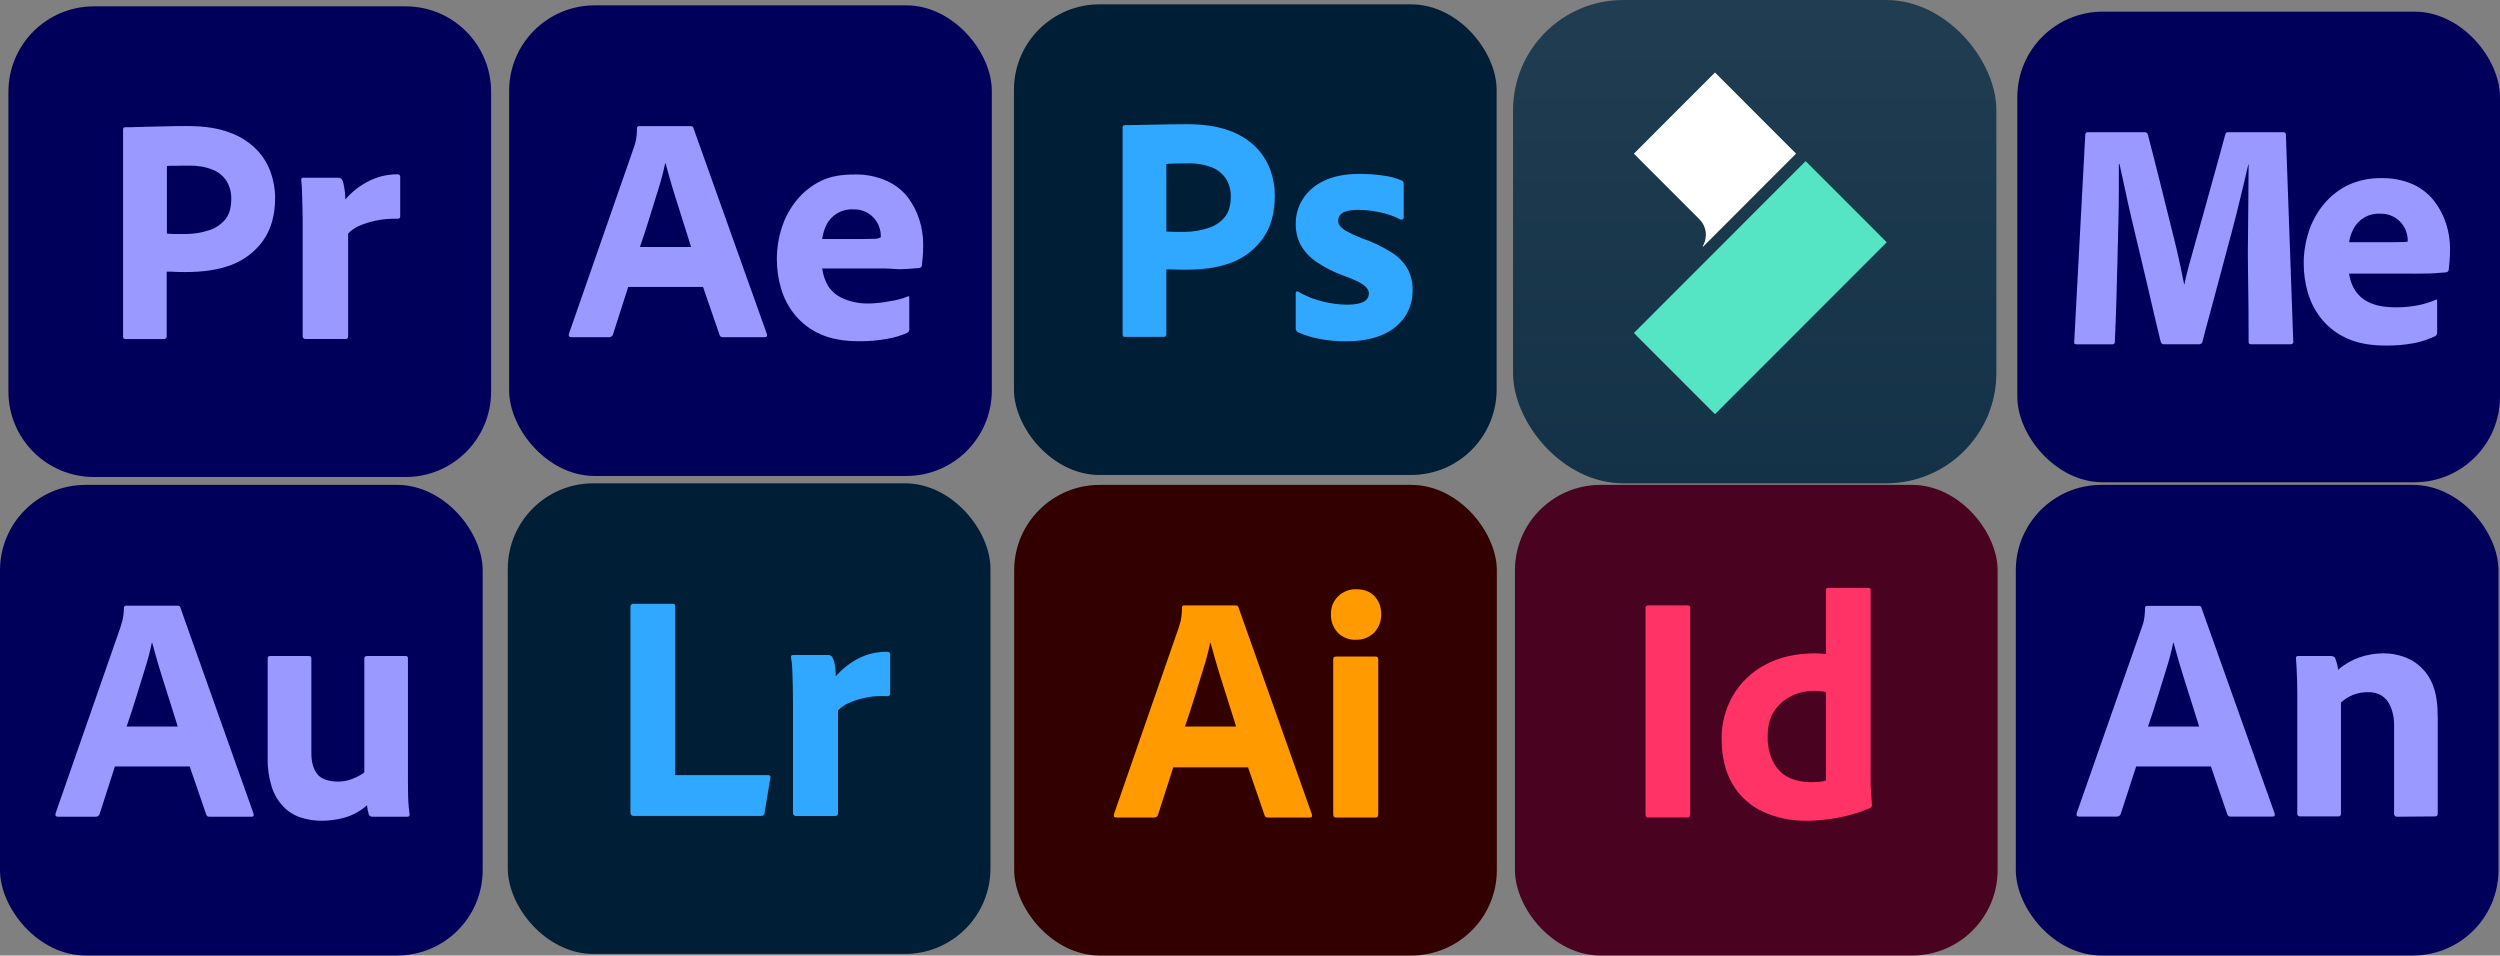 <?xml version="1.0" encoding="UTF-8"?>
<svg id="Layer_1" data-name="Layer 1" xmlns="http://www.w3.org/2000/svg" xmlns:xlink="http://www.w3.org/1999/xlink" viewBox="0 0 923.86 353.1">
  <rect x="0" y="0" width="923.86" height="353.1" fill="#808080" stroke="none"/>
  <defs>
    <style>
      .cls-1 {
        fill: #99f;
      }

      .cls-2 {
        fill: #fff;
      }

      .cls-3 {
        fill: #300;
      }

      .cls-4 {
        fill: #001e36;
      }

      .cls-5 {
        fill: #f36;
      }

      .cls-6 {
        fill: #49021f;
      }

      .cls-7 {
        fill: #55e5c5;
      }

      .cls-8 {
        fill: #31a8ff;
      }

      .cls-9 {
        fill: #00005b;
      }

      .cls-10 {
        fill: url(#linear-gradient);
      }

      .cls-11 {
        fill: #ff9a00;
      }
    </style>
    <linearGradient id="linear-gradient" x1="648.44" y1="356.01" x2="648.44" y2="177.4" gradientTransform="translate(0 356.01) scale(1 -1)" gradientUnits="userSpaceOnUse">
      <stop offset="0" stop-color="#203d51"/>
      <stop offset="1" stop-color="#143247"/>
    </linearGradient>
  </defs>
  <g id="Layer_2" data-name="Layer 2">
    <g id="Surfaces">
      <g id="Video_Audio_Surface" data-name="Video Audio Surface">
        <g id="Outline_no_shadow" data-name="Outline no shadow">
          <path class="cls-9" d="M34.7,2.35h115.2c17.47,0,31.59,14.12,31.59,31.59v110.74c0,17.47-14.12,31.59-31.59,31.59H34.7c-17.47,0-31.59-14.12-31.59-31.59V33.94C3.12,16.47,17.24,2.35,34.7,2.35Z"/>
        </g>
      </g>
    </g>
    <g id="Outlined_Mnemonics_Logos" data-name="Outlined Mnemonics Logos">
      <g id="Pr">
        <path class="cls-1" d="M45.48,124.31V47.84c0-.52.22-.82.74-.82,1.26,0,2.45,0,4.16-.07,1.78-.07,3.64-.07,5.65-.15,2.01-.07,4.16-.07,6.47-.15,2.3-.07,4.53-.07,6.76-.07,6.09,0,11.15.74,15.31,2.3,3.72,1.26,7.13,3.34,9.96,6.09,2.38,2.38,4.24,5.28,5.43,8.47,1.11,3.12,1.71,6.32,1.71,9.66,0,6.39-1.49,11.67-4.46,15.83-2.97,4.16-7.13,7.28-11.97,9.07-5.05,1.86-10.63,2.53-16.72,2.53-1.78,0-2.97,0-3.72-.07s-1.78-.07-3.2-.07v23.86c.07.52-.3.97-.82,1.04h-14.42c-.59,0-.89-.3-.89-.97ZM61.68,61.36v24.97c1.04.07,2.01.15,2.9.15h3.94c2.9,0,5.8-.45,8.55-1.34,2.38-.67,4.46-2.08,6.09-3.94,1.56-1.86,2.3-4.38,2.3-7.65.07-2.3-.52-4.61-1.71-6.61-1.26-1.93-3.05-3.42-5.2-4.24-2.75-1.11-5.72-1.56-8.77-1.49-1.93,0-3.64,0-5.05.07-1.49-.07-2.53,0-3.05.07h0Z"/>
        <path class="cls-1" d="M112.07,65.67h13.01c.74,0,1.34.52,1.56,1.19.22.59.37,1.19.45,1.86.15.74.3,1.56.37,2.3.07.82.15,1.71.15,2.68,2.23-2.6,4.91-4.76,7.95-6.39,3.42-1.93,7.36-2.9,11.3-2.9.52-.07.97.3,1.04.82v14.79c0,.59-.37.82-1.19.82-2.68-.07-5.43.15-8.03.74-2.16.45-4.24,1.11-6.24,2.01-1.41.67-2.75,1.56-3.79,2.75v37.9c0,.74-.3,1.04-.97,1.04h-14.64c-.59.07-1.11-.3-1.19-.89v-41.47c0-1.78,0-3.64-.07-5.57s-.07-3.86-.15-5.8c0-1.71-.15-3.34-.3-5.05-.07-.37.15-.74.52-.82,0-.07.15-.07.22,0h0Z"/>
      </g>
    </g>
  </g>
  <g id="Layer_2-2" data-name="Layer 2">
    <g id="Surfaces-2" data-name="Surfaces">
      <g id="Video_Audio_Surface-2" data-name="Video Audio Surface">
        <g id="Outline_no_shadow-2" data-name="Outline no shadow">
          <rect class="cls-9" x="188.15" y="1.98" width="178.37" height="173.91" rx="31.59" ry="31.59"/>
        </g>
      </g>
    </g>
    <g id="Outlined_Mnemonics_Logos-2" data-name="Outlined Mnemonics Logos">
      <g id="Ae">
        <path class="cls-1" d="M259.8,106.03h-27.64l-5.62,17.5c-.16.66-.76,1.11-1.44,1.08h-14c-.8,0-1.08-.44-.84-1.32l23.93-68.64c.24-.72.48-1.42.72-2.34.31-1.6.47-3.22.48-4.85-.06-.4.22-.78.63-.84.07,0,.14,0,.21,0h19.03c.56,0,.88.2.96.6l27.16,76.18c.24.8,0,1.2-.72,1.2h-15.56c-.55.06-1.06-.3-1.2-.84l-6.1-17.74ZM236.47,91.27h18.91c-.48-1.59-1.04-3.39-1.68-5.38-.64-1.99-1.32-4.13-2.03-6.4-.72-2.27-1.44-4.55-2.15-6.82-.72-2.27-1.38-4.47-1.97-6.58-.6-2.11-1.14-4.05-1.62-5.8h-.12c-.67,3.23-1.51,6.43-2.51,9.57-1.12,3.59-2.25,7.26-3.41,11.01-1.16,3.75-2.29,7.22-3.41,10.41Z"/>
        <path class="cls-1" d="M327.41,99.22h-23.57c.29,2.33,1.06,4.58,2.27,6.59,1.34,1.99,3.23,3.55,5.44,4.49,3,1.3,6.24,1.93,9.51,1.86,2.59-.05,5.18-.33,7.72-.85,2.27-.31,4.5-.89,6.64-1.73.4-.32.6-.12.6.6v11.37c.02.31-.04.62-.18.9-.14.22-.32.4-.54.54-2.37,1.05-4.86,1.79-7.41,2.21-3.47.65-7,.95-10.53.9-5.67,0-10.41-.88-14.24-2.63-3.62-1.59-6.81-4.01-9.33-7.06-2.35-2.87-4.1-6.19-5.15-9.75-1.03-3.52-1.56-7.16-1.56-10.83-.01-4,.62-7.98,1.85-11.79,1.19-3.71,3.08-7.16,5.56-10.17,2.45-2.97,5.51-5.38,8.97-7.06,3.51-1.71,7.66-2.33,12.44-2.33,3.97-.1,7.91.68,11.55,2.27,3.06,1.3,5.75,3.34,7.84,5.92,1.96,2.53,3.46,5.39,4.43,8.44.94,2.94,1.43,6.01,1.44,9.09,0,1.76-.06,3.35-.18,4.79-.12,1.44-.22,2.47-.3,3.11-.06.55-.53.96-1.08.96-.48,0-1.3.06-2.45.18-1.16.12-2.59.2-4.31.24-1.72.04-3.53-.25-5.44-.25ZM303.84,88.31h15.67c1.91,0,3.33-.02,4.25-.06.61-.06,1.21-.26,1.74-.58v-.72c-.02-.94-.19-1.86-.48-2.75-1.33-4.2-5.29-6.99-9.69-6.82-4.11-.25-7.99,1.96-9.87,5.62-.82,1.67-1.37,3.46-1.62,5.3Z"/>
      </g>
    </g>
  </g>
  <g id="Layer_2-3" data-name="Layer 2">
    <g id="Surfaces-3" data-name="Surfaces">
      <g id="Photo_Surface" data-name="Photo Surface">
        <g id="Outline_no_shadow-3" data-name="Outline no shadow">
          <rect class="cls-4" x="374.7" y="1.61" width="178.37" height="173.91" rx="31.59" ry="31.59"/>
        </g>
      </g>
    </g>
    <g id="Outlined_Mnemonics_Logos-3" data-name="Outlined Mnemonics Logos">
      <g id="Ps">
        <path class="cls-8" d="M414.86,123.56V47.1c0-.56.24-.84.72-.84,1.27,0,2.44-.02,4.19-.06,1.75-.04,3.65-.08,5.68-.12,2.03-.04,4.19-.08,6.46-.12,2.27-.04,4.53-.06,6.76-.06,6.06,0,11.17.76,15.32,2.27,3.74,1.27,7.16,3.35,9.99,6.1,2.4,2.39,4.26,5.26,5.44,8.44,1.12,3.09,1.69,6.35,1.68,9.63,0,6.38-1.48,11.65-4.43,15.79-2.97,4.16-7.15,7.32-11.97,9.03-5.03,1.88-10.61,2.51-16.75,2.51-1.76,0-2.99-.02-3.71-.06-.72-.04-1.79-.06-3.23-.06v23.87c.07.52-.29,1-.81,1.08-.09.01-.18.01-.27,0h-14.25c-.56,0-.84-.32-.84-.96ZM431.02,60.62v24.94c1.04.08,1.99.12,2.87.12h3.95c2.91,0,5.79-.47,8.56-1.37,2.37-.7,4.49-2.07,6.1-3.95,1.56-1.83,2.33-4.39,2.33-7.66.06-2.31-.54-4.6-1.74-6.58-1.26-1.92-3.07-3.4-5.2-4.25-2.78-1.08-5.75-1.59-8.73-1.5-1.91,0-3.61.02-5.09.06-1.48.04-2.49.1-3.05.18h0Z"/>
        <path class="cls-8" d="M517.37,81.03c-2.25-1.16-4.64-2-7.12-2.51-2.73-.63-5.52-.95-8.32-.96-1.51-.04-3.03.14-4.49.54-.93.21-1.76.74-2.33,1.5-.39.61-.6,1.31-.6,2.03.02.7.27,1.37.72,1.91.7.82,1.55,1.49,2.51,1.97,1.71.92,3.46,1.74,5.26,2.45,4.02,1.34,7.85,3.17,11.43,5.44,2.43,1.54,4.45,3.65,5.86,6.16,1.19,2.37,1.78,5,1.73,7.66.07,3.51-.93,6.95-2.87,9.87-2.08,2.96-4.97,5.27-8.32,6.64-3.63,1.59-8.12,2.39-13.46,2.39-3.39.03-6.78-.29-10.11-.96-2.62-.48-5.17-1.28-7.6-2.39-.53-.28-.86-.84-.84-1.44v-12.92c-.03-.26.09-.51.3-.66.21-.12.47-.1.66.06,2.86,1.69,5.97,2.92,9.21,3.65,2.86.72,5.79,1.1,8.73,1.14,2.79,0,4.85-.36,6.16-1.08,1.21-.56,1.99-1.78,1.97-3.11,0-1.04-.6-2.03-1.79-2.99-1.2-.96-3.63-2.11-7.3-3.47-3.76-1.31-7.32-3.12-10.59-5.38-2.34-1.63-4.26-3.78-5.62-6.28-1.18-2.36-1.77-4.96-1.73-7.6,0-3.17.86-6.27,2.51-8.97,1.88-2.98,4.58-5.34,7.78-6.82,3.51-1.75,7.9-2.63,13.16-2.63,3.08-.02,6.16.2,9.21.66,2.21.28,4.37.86,6.41,1.73.33.09.6.34.72.66.08.29.12.59.12.9v12.09c.02.29-.12.56-.36.72-.32.16-.71.16-1.03,0Z"/>
      </g>
    </g>
  </g>
  <g>
    <rect class="cls-10" x="559.14" width="178.61" height="178.61" rx="40.75" ry="40.75"/>
    <path class="cls-2" d="M628.03,81.05l-24.24-24.26,29.97-30,29.96,29.98-34.36,34.4-.16-.16c1.92-3.12,1.53-7.26-1.18-9.97Z"/>
    <path class="cls-7" d="M697.23,89.53l-63.47,63.52-29.97-29.99,63.47-63.52,29.97,29.99Z"/>
  </g>
  <g id="Layer_2-4" data-name="Layer 2">
    <g id="Surfaces-4" data-name="Surfaces">
      <g id="Video_Audio_Surface-3" data-name="Video Audio Surface">
        <g id="Outline_no_shadow-4" data-name="Outline no shadow">
          <rect class="cls-9" x="745.49" y="4.31" width="178.37" height="173.91" rx="31.59" ry="31.59"/>
        </g>
      </g>
    </g>
    <g id="Outlined_Mnemonics_Logos-4" data-name="Outlined Mnemonics Logos">
      <g id="Me">
        <path class="cls-1" d="M770.64,49.57c.04-.44.43-.76.88-.72.01,0,.02,0,.03,0h20.92c.57-.08,1.1.28,1.25.84.53,2.08,1.17,4.57,1.93,7.48.76,2.91,1.57,6.12,2.44,9.63.87,3.51,1.76,7.1,2.67,10.77.91,3.67,1.8,7.24,2.67,10.71.87,3.47,1.61,6.66,2.22,9.57.61,2.91,1.1,5.33,1.48,7.24h.11c.3-1.68.83-3.91,1.59-6.7.76-2.79,1.63-5.92,2.61-9.39.98-3.47,1.99-7.04,3.01-10.71,1.02-3.67,2.03-7.3,3.01-10.89.98-3.59,1.91-6.92,2.78-9.99.87-3.07,1.57-5.64,2.1-7.72.08-.5.52-.86,1.02-.84h20.35c.49-.07.95.28,1.02.77,0,.02,0,.04,0,.06l2.73,76.46c.09.27.02.57-.17.78-.19.2-.46.31-.74.3h-14.78c-.2,0-.41-.06-.57-.18-.17-.17-.26-.42-.23-.66,0-4.07-.02-8.34-.06-12.8-.04-4.47-.1-8.95-.17-13.46-.08-4.51-.08-8.83,0-12.98.07-4.15.11-7.98.11-11.49,0-3.51.02-6.56.06-9.15.04-2.59.06-4.53.06-5.8h-.11c-.45,2-1.06,4.61-1.82,7.84-.76,3.23-1.65,6.86-2.67,10.89-1.02,4.03-2.12,8.2-3.3,12.5-1.18,4.31-2.31,8.58-3.41,12.8-1.1,4.23-2.16,8.18-3.18,11.85-1.02,3.67-1.88,6.9-2.56,9.69-.14.57-.66.97-1.25.96h-12.84c-.64.09-1.23-.33-1.36-.96-.68-2.79-1.46-6.02-2.33-9.69-.87-3.67-1.76-7.5-2.67-11.49-.91-3.99-1.88-8.08-2.9-12.26-1.02-4.19-1.99-8.24-2.9-12.14-.91-3.91-1.72-7.58-2.44-11.01-.72-3.43-1.38-6.46-1.99-9.09h-.23v9.45c0,3.67-.06,7.72-.17,12.15-.11,4.43-.23,9.05-.34,13.88-.11,4.83-.25,9.81-.4,14.96-.15,5.15-.34,10.23-.57,15.26,0,.64-.3.96-.91.96h-13.19c-.26.01-.51-.05-.74-.18-.19-.12-.25-.42-.17-.9l4.09-76.58Z"/>
        <path class="cls-1" d="M891.66,101.12h-23.57c.29,2.24,1.07,4.38,2.27,6.28,1.34,1.99,3.23,3.55,5.44,4.49,2.43,1.12,5.6,1.68,9.51,1.68,2.59.01,5.17-.21,7.72-.66,2.41-.43,4.75-1.13,7-2.09.4-.32.6-.12.6.6v11.37c.02.31-.04.62-.18.9-.14.22-.32.4-.54.54-2.48,1.17-5.09,2.04-7.78,2.57-3.47.65-7,.95-10.53.9-5.67,0-10.41-.88-14.24-2.63-3.62-1.59-6.81-4.01-9.33-7.06-2.35-2.87-4.1-6.19-5.15-9.75-1.03-3.52-1.56-7.16-1.56-10.83-.01-4,.62-7.98,1.85-11.79,1.19-3.71,3.08-7.16,5.56-10.17,2.45-2.97,5.51-5.38,8.97-7.06,3.9-1.8,8.15-2.68,12.44-2.57,3.97-.1,7.91.68,11.55,2.27,3.07,1.39,5.76,3.51,7.84,6.16,1.96,2.53,3.46,5.39,4.43,8.44.94,2.94,1.43,6.01,1.44,9.09,0,1.76-.06,3.35-.18,4.79-.12,1.44-.22,2.47-.3,3.11-.06.55-.53.96-1.08.96-.48,0-1.3.06-2.45.18-1.16.12-2.59.2-4.31.24-1.72.04-3.53.06-5.44.06ZM868.09,89.51h15.67c1.91,0,3.33-.02,4.25-.06.58,0,1.16-.06,1.74-.18v-.72c-.02-.94-.19-1.86-.48-2.75-1.33-4.2-5.29-6.99-9.69-6.82-4.11-.25-7.99,1.96-9.87,5.62-.82,1.53-1.36,3.19-1.62,4.91Z"/>
      </g>
    </g>
  </g>
  <rect class="cls-9" y="179.19" width="178.37" height="173.91" rx="31.59" ry="31.59"/>
  <path class="cls-1" d="M70.1,283.24h-27.64l-5.62,17.5c-.16.66-.76,1.11-1.44,1.08h-14c-.8,0-1.08-.44-.84-1.32l23.93-68.64c.24-.72.48-1.54.72-2.45.37-1.55.56-3.14.58-4.74-.06-.4.22-.78.63-.84.07,0,.14,0,.21,0h19.03c.56,0,.88.2.96.6l27.06,76.19c.24.8,0,1.2-.72,1.2h-15.56c-.55.06-1.06-.3-1.2-.84l-6.1-17.74ZM46.77,268.48h18.91c-.48-1.59-1.04-3.39-1.68-5.38-.64-1.99-1.32-4.13-2.03-6.4-.72-2.27-1.44-4.55-2.15-6.82-.72-2.27-1.38-4.47-1.97-6.58-.6-2.11-1.14-4.05-1.62-5.8h-.12c-.67,3.23-1.51,6.43-2.51,9.57-1.12,3.59-2.25,7.26-3.41,11.01-1.16,3.75-2.29,7.22-3.41,10.41h0Z"/>
  <path class="cls-1" d="M150.75,243.26v45.56c0,1.99.02,3.77.06,5.32.04,1.56.12,2.91.24,4.07.12,1.16.22,1.85.3,2.65.08.64-.2.96-.84.96h-12.8c-.61.06-1.19-.27-1.44-.84-.17-.61-.31-1.23-.42-1.85-.11-.52-.17-1.04-.18-1.57-2.41,2.15-5.27,3.72-8.38,4.61-2.69.73-5.47,1.12-8.26,1.14-2.74.03-5.47-.39-8.08-1.26-2.41-.82-4.59-2.22-6.34-4.07-1.9-2.06-3.33-4.51-4.19-7.18-1.07-3.42-1.58-7-1.5-10.59v-36.82c-.07-.46.25-.89.72-.96.08-.01.16-.01.24,0h14.22c.46-.07.89.26.96.72.01.08.01.16,0,.24v34.91c0,3.27.72,5.84,2.15,7.72,1.44,1.88,4.33,2.81,7.68,2.81,1.72.02,3.42-.28,5.03-.9,1.68-.59,3.27-1.42,4.71-2.45v-42.21c0-.56.36-.84,1.08-.84h14.19c.41-.06.78.23.84.63,0,.07,0,.14,0,.21Z"/>
  <g id="Layer_2-5" data-name="Layer 2">
    <g id="Surfaces-5" data-name="Surfaces">
      <g id="Photo_Surface-2" data-name="Photo Surface">
        <g id="Outline_no_shadow-5" data-name="Outline no shadow">
          <rect class="cls-4" x="187.65" y="178.61" width="178.37" height="173.91" rx="31.59" ry="31.59"/>
        </g>
      </g>
    </g>
    <g id="Outlined_Mnemonics_Logos-5" data-name="Outlined Mnemonics Logos">
      <g id="Lr">
        <path class="cls-8" d="M281.32,301.52h-47.14c-.8,0-1.2-.44-1.2-1.32v-75.98c-.07-.52.29-1,.81-1.08.09-.01.18-.01.27,0h14.6c.41-.06.78.23.84.63,0,.07,0,.14,0,.21v62.46h34.34c.72,0,1,.36.84,1.08l-2.15,12.92c-.01.36-.19.69-.48.9-.22.12-.47.18-.72.18Z"/>
        <path class="cls-8" d="M293.16,242.06h13.04c.73,0,1.36.49,1.56,1.2.28.52.49,1.09.6,1.68.17.77.29,1.55.36,2.33.08.84.12,1.73.12,2.69,2.24-2.6,4.93-4.77,7.96-6.4,3.4-1.84,7.21-2.76,11.07-2.69.52-.07,1,.29,1.08.81.01.09.01.18,0,.27v14.48c0,.56-.4.84-1.2.84-4.82-.3-9.64.56-14.06,2.51-1.5.65-2.86,1.58-4.01,2.75v37.93c0,.72-.32,1.08-.96,1.08h-14.48c-.58.08-1.11-.32-1.2-.9-.01-.1-.01-.2,0-.3v-41.16c0-1.75-.02-3.61-.06-5.56-.04-1.95-.1-3.89-.18-5.8-.05-1.64-.21-3.28-.48-4.91-.1-.37.13-.74.49-.84.11-.03.23-.03.34,0h0Z"/>
      </g>
    </g>
  </g>
  <g id="Surfaces-6" data-name="Surfaces">
    <g id="Publishing_Surface" data-name="Publishing Surface">
      <g id="Outline_no_shadow-6" data-name="Outline no shadow">
        <rect class="cls-6" x="559.84" y="179.19" width="178.37" height="173.91" rx="31.59" ry="31.59"/>
      </g>
    </g>
  </g>
  <g id="Outlined_Mnemonics_Logos-6" data-name="Outlined Mnemonics Logos">
    <g id="Id">
      <path class="cls-5" d="M624.61,224.68v76.22c0,.8-.36,1.2-1.08,1.2h-14.48c-.64,0-.96-.4-.96-1.2v-76.22c0-.64.36-.96,1.08-.96h14.48c.46-.07.89.26.96.72.01.08.01.16,0,.24Z"/>
      <path class="cls-5" d="M667.45,303.3c-5.51.08-10.96-1.06-15.97-3.35-4.67-2.16-8.57-5.69-11.19-10.11-2.71-4.51-4.07-10.15-4.07-16.93-.05-5.49,1.36-10.9,4.07-15.67,2.79-4.87,6.9-8.85,11.85-11.49,5.18-2.87,11.45-4.31,18.79-4.31.4,0,.92.02,1.56.06.64.04,1.4.1,2.27.18v-23.57c0-.56.24-.84.72-.84h15.08c.35-.05.67.19.72.54,0,.06,0,.12,0,.18v70.72c0,1.36.06,2.83.18,4.43.12,1.6.22,3.03.3,4.31.03.51-.26.98-.72,1.2-3.89,1.62-7.94,2.83-12.09,3.59-3.79.7-7.63,1.06-11.49,1.08ZM674.75,288.46v-32.67c-.65-.18-1.31-.3-1.97-.36-.82-.08-1.63-.12-2.45-.12-2.9-.03-5.77.63-8.38,1.91-2.53,1.26-4.7,3.16-6.28,5.5-1.64,2.39-2.45,5.54-2.45,9.45-.06,2.61.37,5.2,1.26,7.66.72,1.98,1.87,3.77,3.35,5.26,1.42,1.37,3.14,2.4,5.03,2.99,1.99.64,4.07.97,6.16.96,1.12,0,2.15-.04,3.11-.12.89-.07,1.77-.23,2.63-.48Z"/>
    </g>
  </g>
  <g id="Layer_2-6" data-name="Layer 2">
    <g id="Surfaces-7" data-name="Surfaces">
      <g id="Video_Audio_Surface-4" data-name="Video Audio Surface">
        <g id="Outline_no_shadow-7" data-name="Outline no shadow">
          <rect class="cls-9" x="744.93" y="179.19" width="178.37" height="173.91" rx="31.59" ry="31.59"/>
        </g>
      </g>
    </g>
    <g id="Outlined_Mnemonics_Logos-7" data-name="Outlined Mnemonics Logos">
      <g id="An">
        <path class="cls-1" d="M817.05,283.24h-27.64l-5.68,17.44c-.16.66-.76,1.11-1.44,1.08h-14c-.8,0-1.08-.44-.84-1.32l24.03-68.57c.24-.72.48-1.36.72-2.28.31-1.6.47-3.22.48-4.85-.06-.4.22-.78.63-.84.07,0,.14,0,.21,0h19.02c.56,0,.88.2.96.6l27.06,76.06c.24.8,0,1.2-.72,1.2h-15.56c-.55.06-1.06-.3-1.2-.84l-6.05-17.68ZM793.77,268.48h18.91c-.48-1.59-1.04-3.39-1.68-5.38-.64-1.99-1.32-4.13-2.03-6.4-.72-2.27-1.44-4.55-2.15-6.82-.72-2.27-1.38-4.47-1.97-6.58-.6-2.11-1.14-4.05-1.62-5.8h-.12c-.67,3.23-1.51,6.43-2.51,9.57-1.12,3.59-2.25,7.26-3.41,11.01-1.16,3.75-2.29,7.22-3.41,10.41Z"/>
        <path class="cls-1" d="M848.95,300.62v-44.1c0-1.36-.02-2.87-.06-4.55-.04-1.68-.1-3.27-.18-4.79-.08-1.51-.16-2.92-.24-3.8-.1-.24-.05-.52.12-.72.2-.17.46-.26.72-.24h11.94c.41-.01.82.07,1.2.24.32.17.55.48.6.84.16.48.34,1.02.54,1.62.22.79.36,1.6.42,2.42,2.31-2.03,4.99-3.59,7.9-4.61,2.89-1,5.92-1.5,8.97-1.5,2.38.01,4.74.39,7,1.14,5.29,1.69,9.48,5.77,11.31,11.01,1.2,3.07,1.67,7.04,1.67,11.91v35.13c0,.72-.32,1.08-.96,1.08l-13.98.12c-.58.08-1.11-.32-1.2-.9-.01-.1-.01-.2,0-.3v-33.33c-.04-2.23-.53-4.43-1.44-6.47-.64-1.5-1.7-2.79-3.05-3.71-1.53-.93-3.3-1.39-5.09-1.32-1.92-.03-3.83.32-5.62,1.02-1.64.65-3.14,1.61-4.43,2.81v40.99c0,.72-.32,1.08-.96,1.08h-14.1c-.52.07-1-.29-1.08-.81-.01-.09-.01-.18,0-.27Z"/>
      </g>
    </g>
  </g>
  <g id="Layer_2-7" data-name="Layer 2">
    <g id="Surfaces-8" data-name="Surfaces">
      <g id="Drawing_Surface" data-name="Drawing Surface">
        <g id="Outline_no_shadow-8" data-name="Outline no shadow">
          <rect class="cls-3" x="374.78" y="179.19" width="178.37" height="173.91" rx="31.59" ry="31.59"/>
        </g>
      </g>
    </g>
    <g id="Outlined_Mnemonics_Logos-8" data-name="Outlined Mnemonics Logos">
      <g id="Ai">
        <path class="cls-11" d="M461.22,283.56h-27.64l-5.62,17.47c-.16.66-.76,1.11-1.44,1.08h-14c-.8,0-1.08-.44-.84-1.32l23.93-68.92c.24-.72.48-1.54.72-2.45.31-1.6.47-3.22.48-4.85-.06-.4.22-.78.63-.84.07,0,.14,0,.21,0h19.02c.56,0,.88.2.96.6l27.16,76.58c.24.8,0,1.2-.72,1.2h-15.56c-.55.06-1.06-.3-1.2-.84l-6.1-17.71ZM437.88,268.48h18.91c-.48-1.59-1.04-3.39-1.68-5.38-.64-1.99-1.32-4.13-2.03-6.4-.72-2.27-1.44-4.55-2.15-6.82-.72-2.27-1.38-4.47-1.97-6.58-.6-2.11-1.14-4.05-1.62-5.8h-.12c-.67,3.23-1.51,6.43-2.51,9.57-1.12,3.59-2.25,7.26-3.41,11.01-1.16,3.75-2.29,7.22-3.41,10.41h0Z"/>
        <path class="cls-11" d="M500.94,236.41c-2.47.1-4.86-.86-6.58-2.63-1.71-1.85-2.62-4.3-2.51-6.82-.09-2.5.89-4.91,2.69-6.64,1.78-1.71,4.17-2.64,6.64-2.57,2.87,0,5.13.86,6.76,2.57,1.67,1.8,2.55,4.19,2.45,6.64.1,2.53-.83,4.99-2.57,6.82-1.83,1.8-4.32,2.75-6.88,2.63ZM492.68,300.91v-57.2c0-.72.32-1.08.96-1.08h14.72c.64,0,.96.36.96,1.08v57.2c0,.8-.32,1.2-.96,1.2h-14.6c-.72,0-1.08-.4-1.08-1.2Z"/>
      </g>
    </g>
  </g>
</svg>
